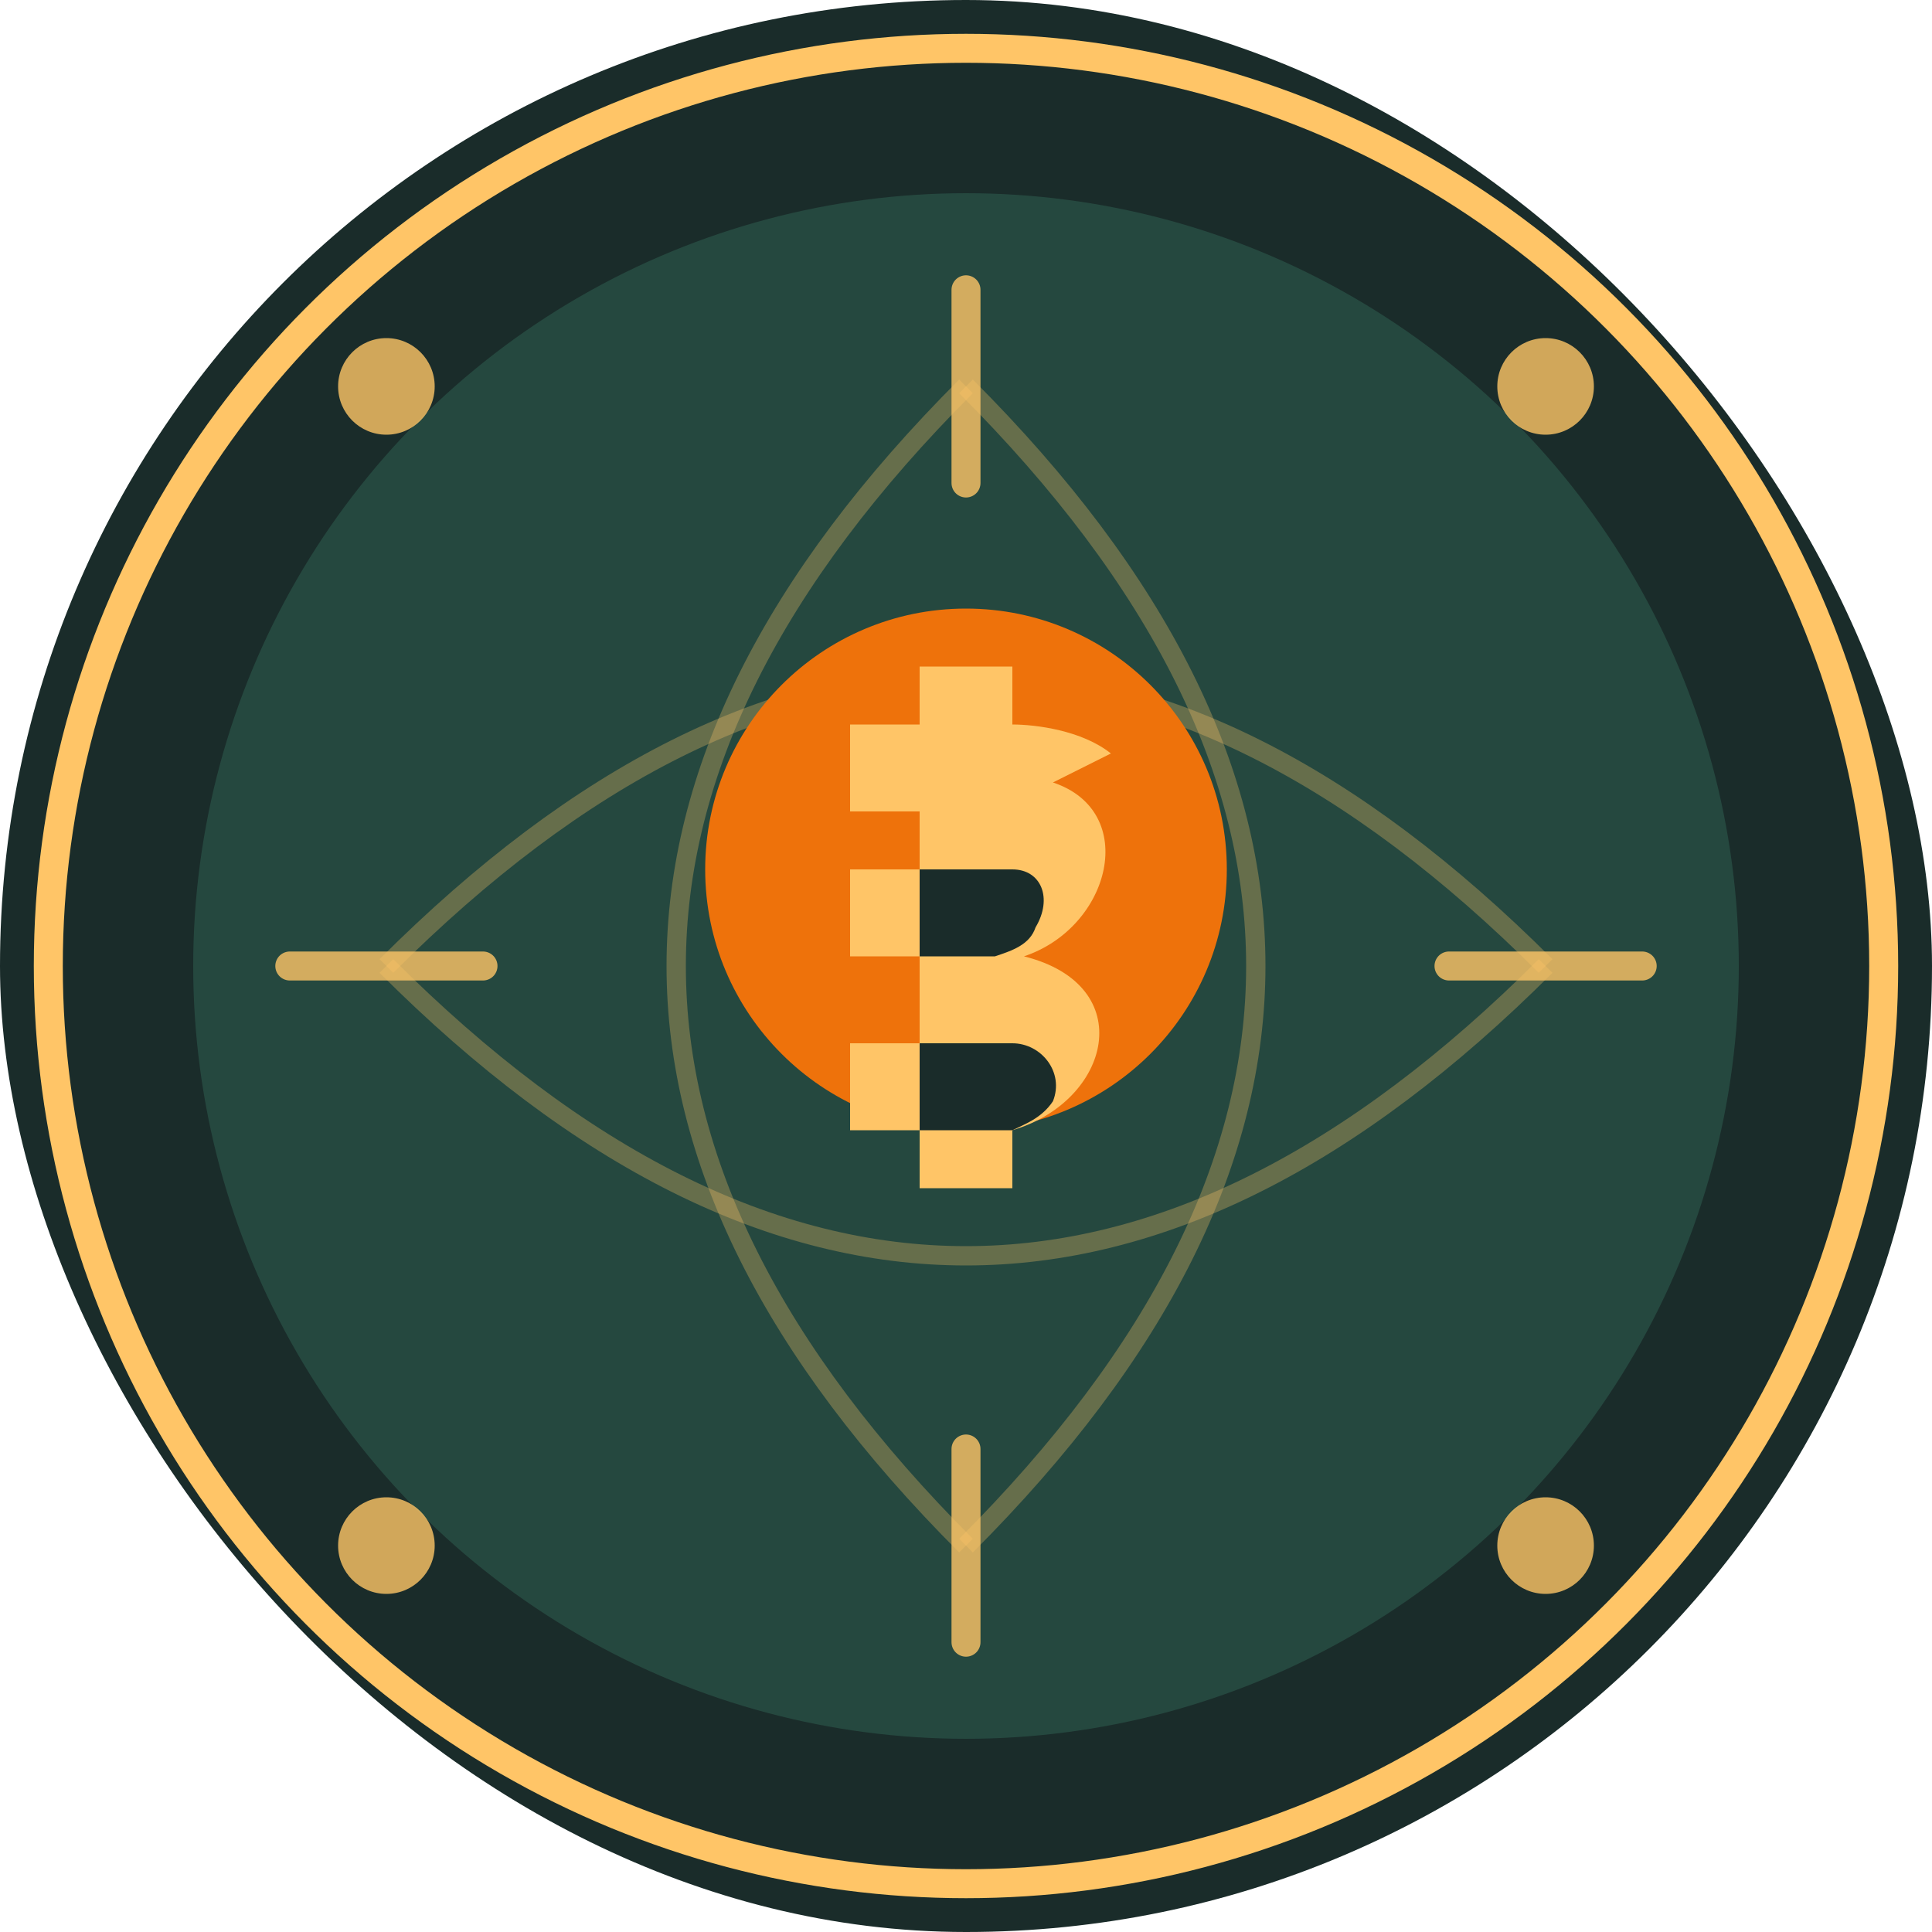 <?xml version="1.0" encoding="UTF-8"?>
<svg width="200" height="200" viewBox="0 0 200 200" fill="none" xmlns="http://www.w3.org/2000/svg">
  <rect width="200" height="200" rx="100" fill="#1A2C2A"/>
  
  <!-- African pattern background -->
  <circle cx="100" cy="100" r="80" fill="#25483F"/>
  <path d="M40 100 Q 100 40 160 100" stroke="#FFC567" stroke-width="2" fill="none" opacity="0.3"/>
  <path d="M40 100 Q 100 160 160 100" stroke="#FFC567" stroke-width="2" fill="none" opacity="0.3"/>
  <path d="M100 40 Q 160 100 100 160" stroke="#FFC567" stroke-width="2" fill="none" opacity="0.3"/>
  <path d="M100 40 Q 40 100 100 160" stroke="#FFC567" stroke-width="2" fill="none" opacity="0.3"/>
  
  <!-- Bitcoin symbol stylized -->
  <g transform="translate(70, 60) scale(0.6)">
    <circle cx="50" cy="50" r="45" fill="#EE720B"/>
    <path d="M65 35 C 80 40 75 60 60 65 C 80 70 75 90 58 95 L 58 105 L 42 105 L 42 95 C 39 95 35 95 30 95 L 30 80 L 42 80 L 42 65 L 30 65 L 30 50 L 42 50 L 42 40 L 30 40 L 30 25 L 42 25 L 42 15 L 58 15 L 58 25 C 62 25 70 26 75 30 Z" fill="#FFC567"/>
    <path d="M42 50 L 58 50 C 63 50 65 55 62 60 C 61 63 58 64 55 65 L 42 65 Z" fill="#1A2C2A"/>
    <path d="M42 80 L 58 80 C 63 80 67 85 65 90 C 63 93 60 94 58 95 L 42 95 Z" fill="#1A2C2A"/>
  </g>
  
  <!-- Decorative border -->
  <circle cx="100" cy="100" r="95" stroke="#FFC567" stroke-width="3" fill="none"/>
  
  <!-- Small African pattern elements -->
  <circle cx="40" cy="40" r="5" fill="#FFC567" opacity="0.8"/>
  <circle cx="160" cy="40" r="5" fill="#FFC567" opacity="0.8"/>
  <circle cx="40" cy="160" r="5" fill="#FFC567" opacity="0.8"/>
  <circle cx="160" cy="160" r="5" fill="#FFC567" opacity="0.8"/>
  
  <path d="M30 100 L 50 100" stroke="#FFC567" stroke-width="3" stroke-linecap="round" opacity="0.8"/>
  <path d="M150 100 L 170 100" stroke="#FFC567" stroke-width="3" stroke-linecap="round" opacity="0.8"/>
  <path d="M100 30 L 100 50" stroke="#FFC567" stroke-width="3" stroke-linecap="round" opacity="0.8"/>
  <path d="M100 150 L 100 170" stroke="#FFC567" stroke-width="3" stroke-linecap="round" opacity="0.8"/>
</svg>